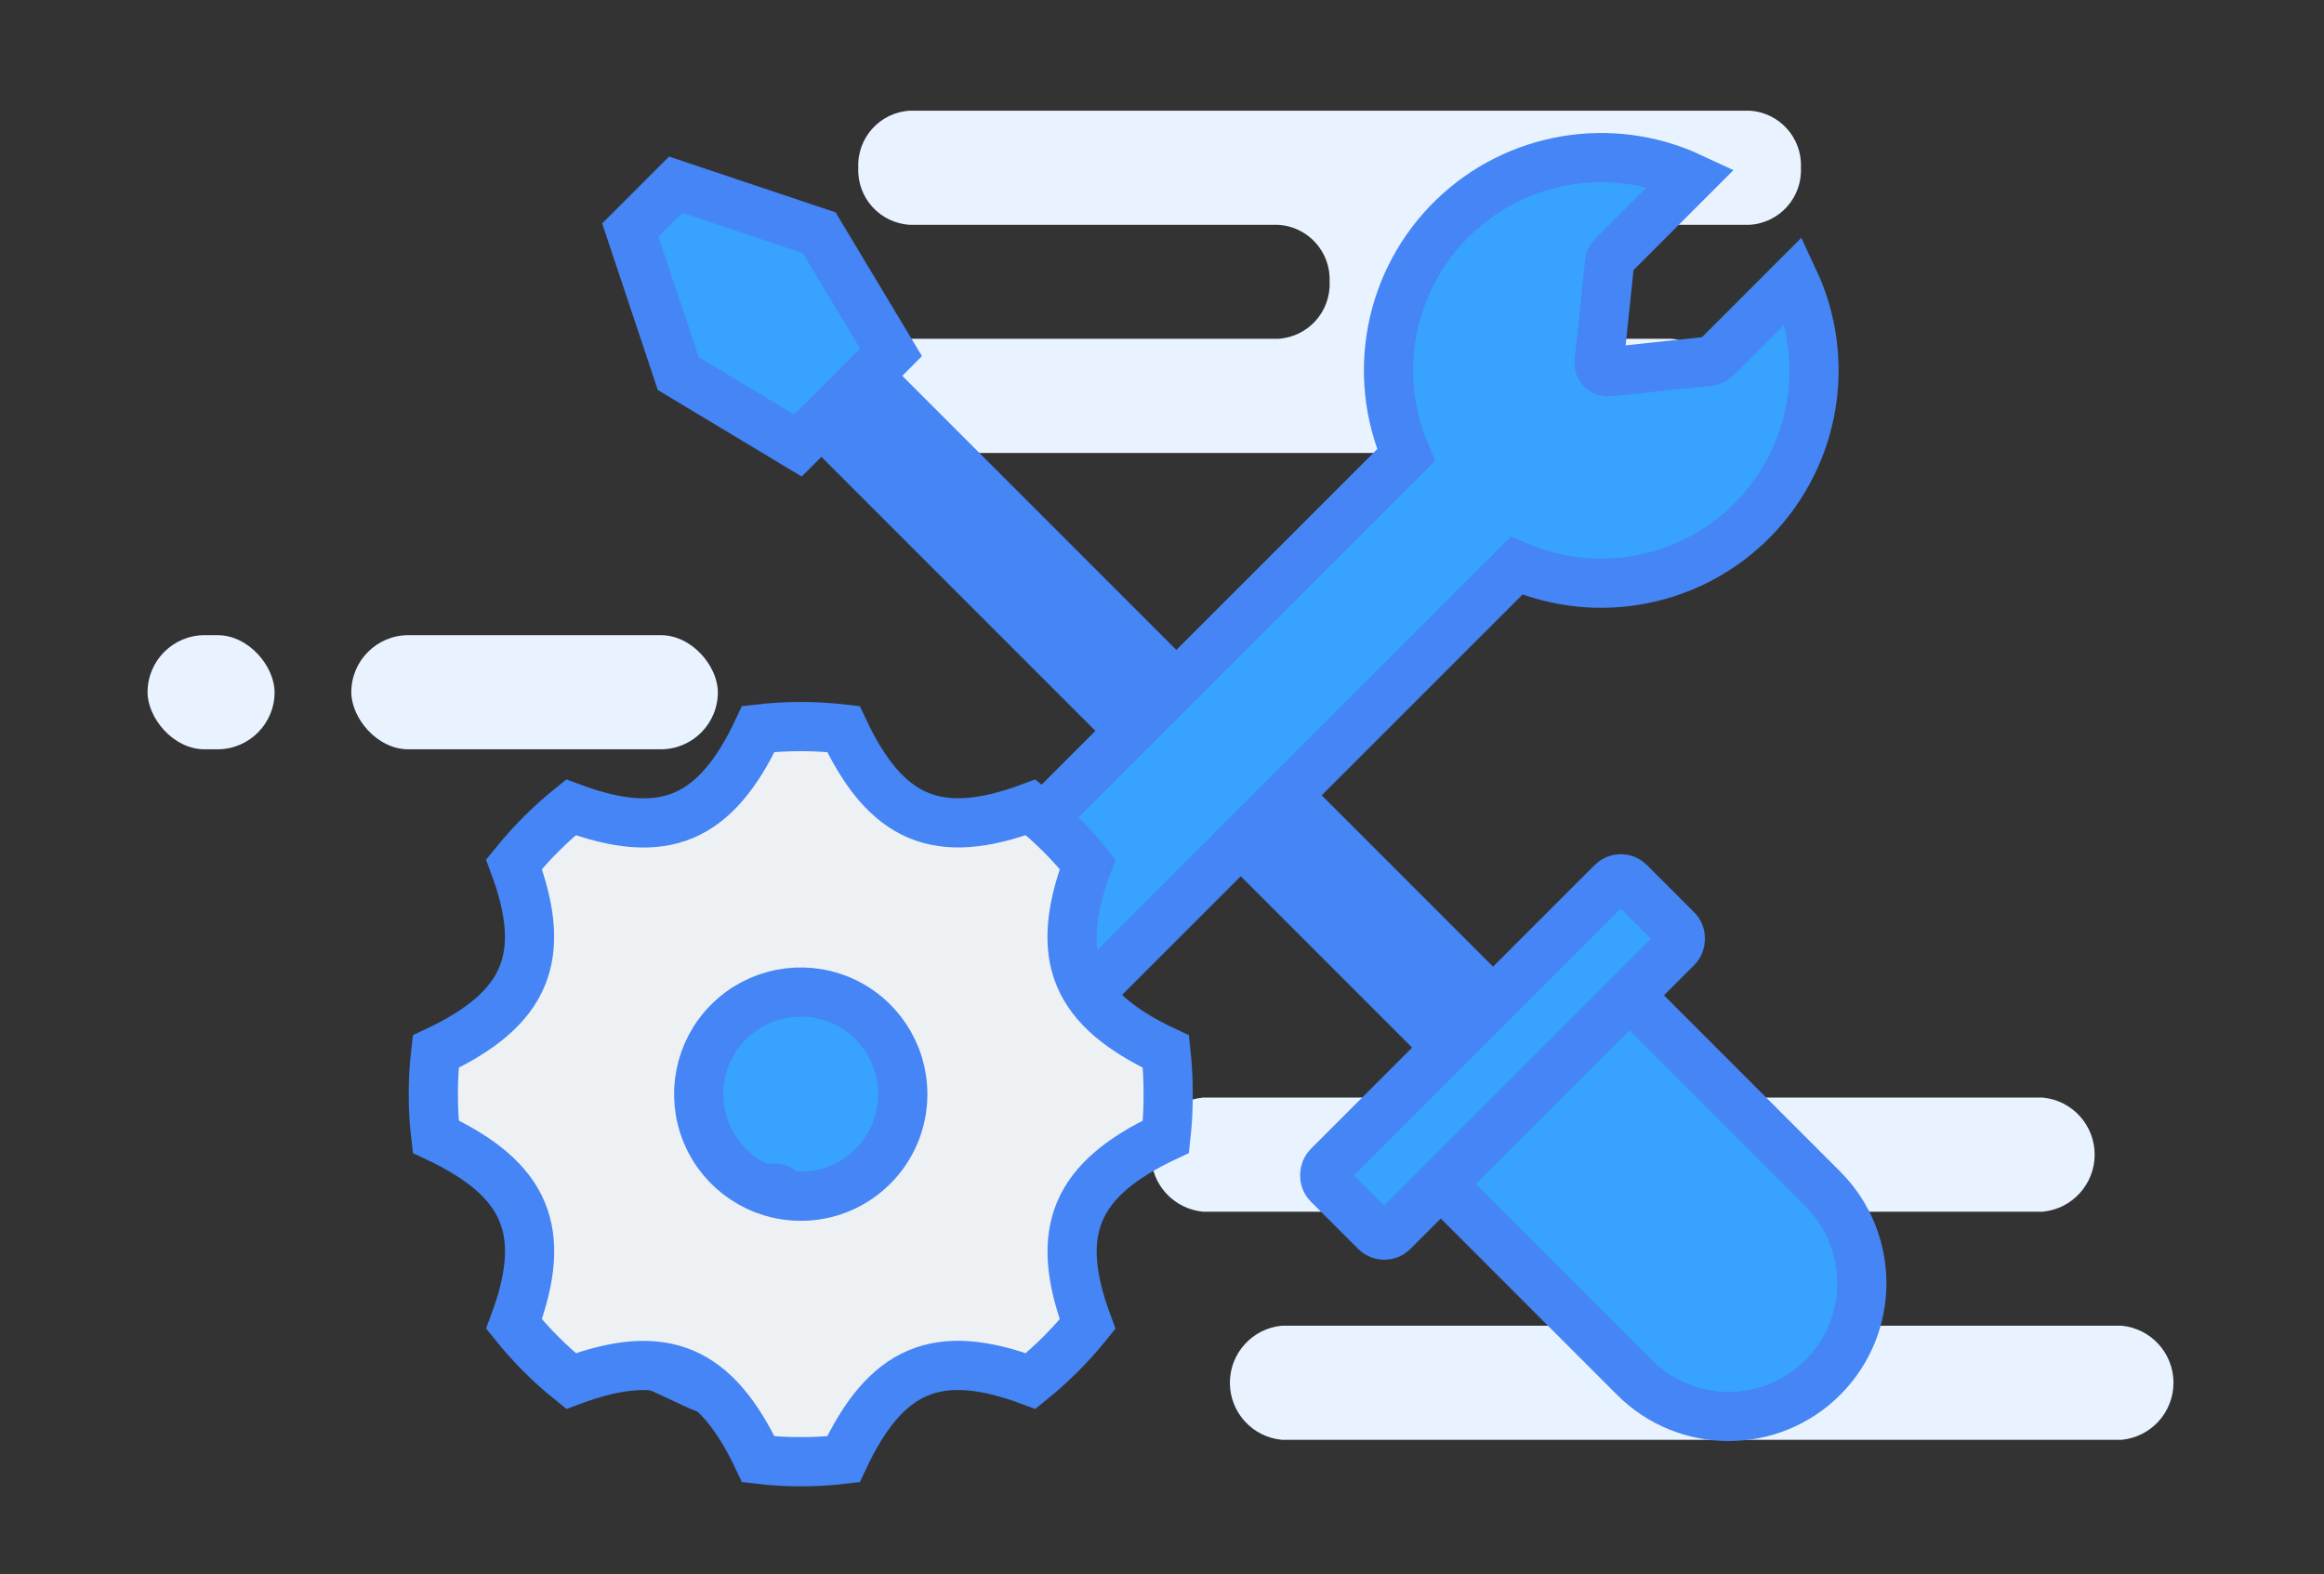 <?xml version="1.0" encoding="UTF-8"?>
<svg width="189px" height="128px" viewBox="0 0 189 128" version="1.1" xmlns="http://www.w3.org/2000/svg" xmlns:xlink="http://www.w3.org/1999/xlink">
    <rect x="0" y="0" width="189" height="128" fill="#333333" stroke="none"/>
    <!-- Generator: Sketch 52.6 (67491) - http://www.bohemiancoding.com/sketch -->
    <title>标准项目</title>
    <desc>Created with Sketch.</desc>
    <g id="标准项目" stroke="none" stroke-width="1" fill="none" fill-rule="evenodd">
        <g id="资源-4" transform="translate(12, 9)">
            <rect id="矩形" fill="#E9F3FF" x="0" y="42.65" width="10.33" height="9.28" rx="4.64"></rect>
            <rect id="矩形" fill="#E9F3FF" x="16.57" y="42.65" width="29.81" height="9.28" rx="4.64"></rect>
            <path d="M160.53,98.8 L139.75,98.8 C137.376,98.553 135.572,96.552 135.572,94.165 C135.572,91.778 137.376,89.777 139.75,89.53 L154.12,89.53 C156.516,89.307 158.349,87.297 158.349,84.89 C158.349,82.483 156.516,80.473 154.12,80.25 L85.84,80.25 C83.444,80.473 81.611,82.483 81.611,84.89 C81.611,87.297 83.444,89.307 85.84,89.53 L120.31,89.53 C122.684,89.777 124.488,91.778 124.488,94.165 C124.488,96.552 122.684,98.553 120.31,98.8 L92.25,98.8 C89.854,99.023 88.021,101.033 88.021,103.44 C88.021,105.847 89.854,107.857 92.25,108.08 L160.53,108.08 C162.926,107.857 164.759,105.847 164.759,103.44 C164.759,101.033 162.926,99.023 160.53,98.8 Z" id="路径" fill="#E9F3FF"></path>
            <path d="M55.58,27.83 L123.86,27.83 C126.295,27.695 128.168,25.626 128.06,23.19 C128.168,20.754 126.295,18.685 123.86,18.55 L110.07,18.55 C107.639,18.41 105.772,16.343 105.88,13.91 C105.772,11.479 107.641,9.415 110.07,9.28 L130.27,9.28 C132.703,9.145 134.573,7.074 134.46,4.64 C134.573,2.206 132.703,0.135 130.27,-1.77635684e-15 L62,-1.77635684e-15 C59.565,0.135 57.692,2.204 57.8,4.64 C57.692,7.076 59.565,9.145 62,9.28 L91.93,9.28 C94.363,9.409 96.238,11.476 96.13,13.91 C96.238,16.346 94.365,18.415 91.93,18.55 L55.58,18.55 C53.145,18.685 51.272,20.754 51.38,23.19 C51.272,25.626 53.145,27.695 55.58,27.83 Z" id="路径" fill="#E9F3FF"></path>
            <rect id="矩形" fill="#4585F5" transform="translate(78.504, 45.269) rotate(45) translate(-78.504, -45.269) " x="36.209" y="40.614" width="84.59" height="9.31"></rect>
            <path d="M127,20.37 L118.83,21.24 C118.617,21.262 118.405,21.187 118.254,21.036 C118.103,20.885 118.028,20.673 118.05,20.46 L118.91,12.28 C118.928,12.12 119.002,11.971 119.12,11.86 L125.54,5.44 C119.026,2.399 111.311,3.703 106.158,8.715 C101.005,13.728 99.489,21.405 102.35,28 L58.48,71.86 C51.876,68.996 44.189,70.517 39.175,75.681 C34.16,80.845 32.864,88.573 35.92,95.09 L42.34,88.67 C42.457,88.557 42.608,88.486 42.77,88.47 L50.94,87.61 C51.152,87.584 51.364,87.657 51.516,87.807 C51.668,87.957 51.743,88.168 51.72,88.38 L50.86,96.56 C50.842,96.718 50.771,96.866 50.66,96.98 L44.23,103.41 C50.748,106.461 58.473,105.163 63.636,100.151 C68.8,95.138 70.326,87.455 67.47,80.85 L111.34,37 C117.943,39.857 125.624,38.333 130.636,33.171 C135.647,28.009 136.942,20.285 133.89,13.77 L127.47,20.19 C127.343,20.31 127.174,20.374 127,20.37 Z" id="路径" stroke="#4585F5" stroke-width="4" fill="#37A3FE"></path>
            <path d="M107.999,80.474 L130.269,80.474 C136.244,80.485 141.084,85.329 141.089,91.304 C141.089,97.291 136.236,102.144 130.249,102.144 L107.999,102.144 L107.999,80.474 Z" id="路径" stroke="#4585F5" stroke-width="4" fill="#37A3FE" transform="translate(124.544, 91.309) rotate(45) translate(-124.544, -91.309) "></path>
            <rect id="矩形" stroke="#4585F5" stroke-width="4" fill="#37A3FE" transform="translate(110.194, 76.948) rotate(45) translate(-110.194, -76.948) " x="106.454" y="59.608" width="7.48" height="34.68" rx="1"></rect>
            <polygon id="路径" stroke="#4585F5" stroke-width="4" fill="#37A3FE" points="52.89 27.23 43.16 21.38 39.26 9.71 42.95 6.02 54.62 9.93 60.46 19.65"></polygon>
            <path d="M82.82,76.51 C75.42,73.05 73.63,68.85 76.45,61.28 C75.081,59.571 73.529,58.019 71.82,56.65 C64.25,59.47 60.05,57.65 56.59,50.28 C55.438,50.148 54.28,50.081 53.12,50.08 C51.967,50.081 50.815,50.148 49.67,50.28 C46.2,57.68 42,59.47 34.43,56.65 C32.726,58.024 31.174,59.576 29.8,61.28 C32.63,68.85 30.8,73.05 23.44,76.51 C23.303,77.662 23.236,78.82 23.24,79.98 C23.236,81.133 23.303,82.285 23.44,83.43 C30.83,86.9 32.63,91.1 29.8,98.66 C31.172,100.372 32.728,101.928 34.44,103.3 C42,100.47 46.2,102.3 49.67,109.66 C50.815,109.797 51.967,109.864 53.12,109.86 C54.28,109.864 55.438,109.797 56.59,109.66 C60.05,102.27 64.25,100.47 71.82,103.3 C73.524,101.926 75.076,100.374 76.45,98.67 C73.63,91.1 75.45,86.9 82.82,83.43 C82.945,82.291 83.005,81.146 83,80 C83.006,78.834 82.946,77.669 82.82,76.51 Z M53.13,88.27 C49.769,88.274 46.738,86.251 45.452,83.146 C44.166,80.041 44.879,76.467 47.258,74.094 C49.637,71.72 53.213,71.016 56.315,72.309 C59.417,73.603 61.432,76.639 61.42,80 C61.409,84.571 57.701,88.27 53.13,88.27 Z" id="形状" stroke="#4585F5" stroke-width="4" fill="#EDF1F4" fill-rule="nonzero"></path>
        </g>
    </g>
</svg>